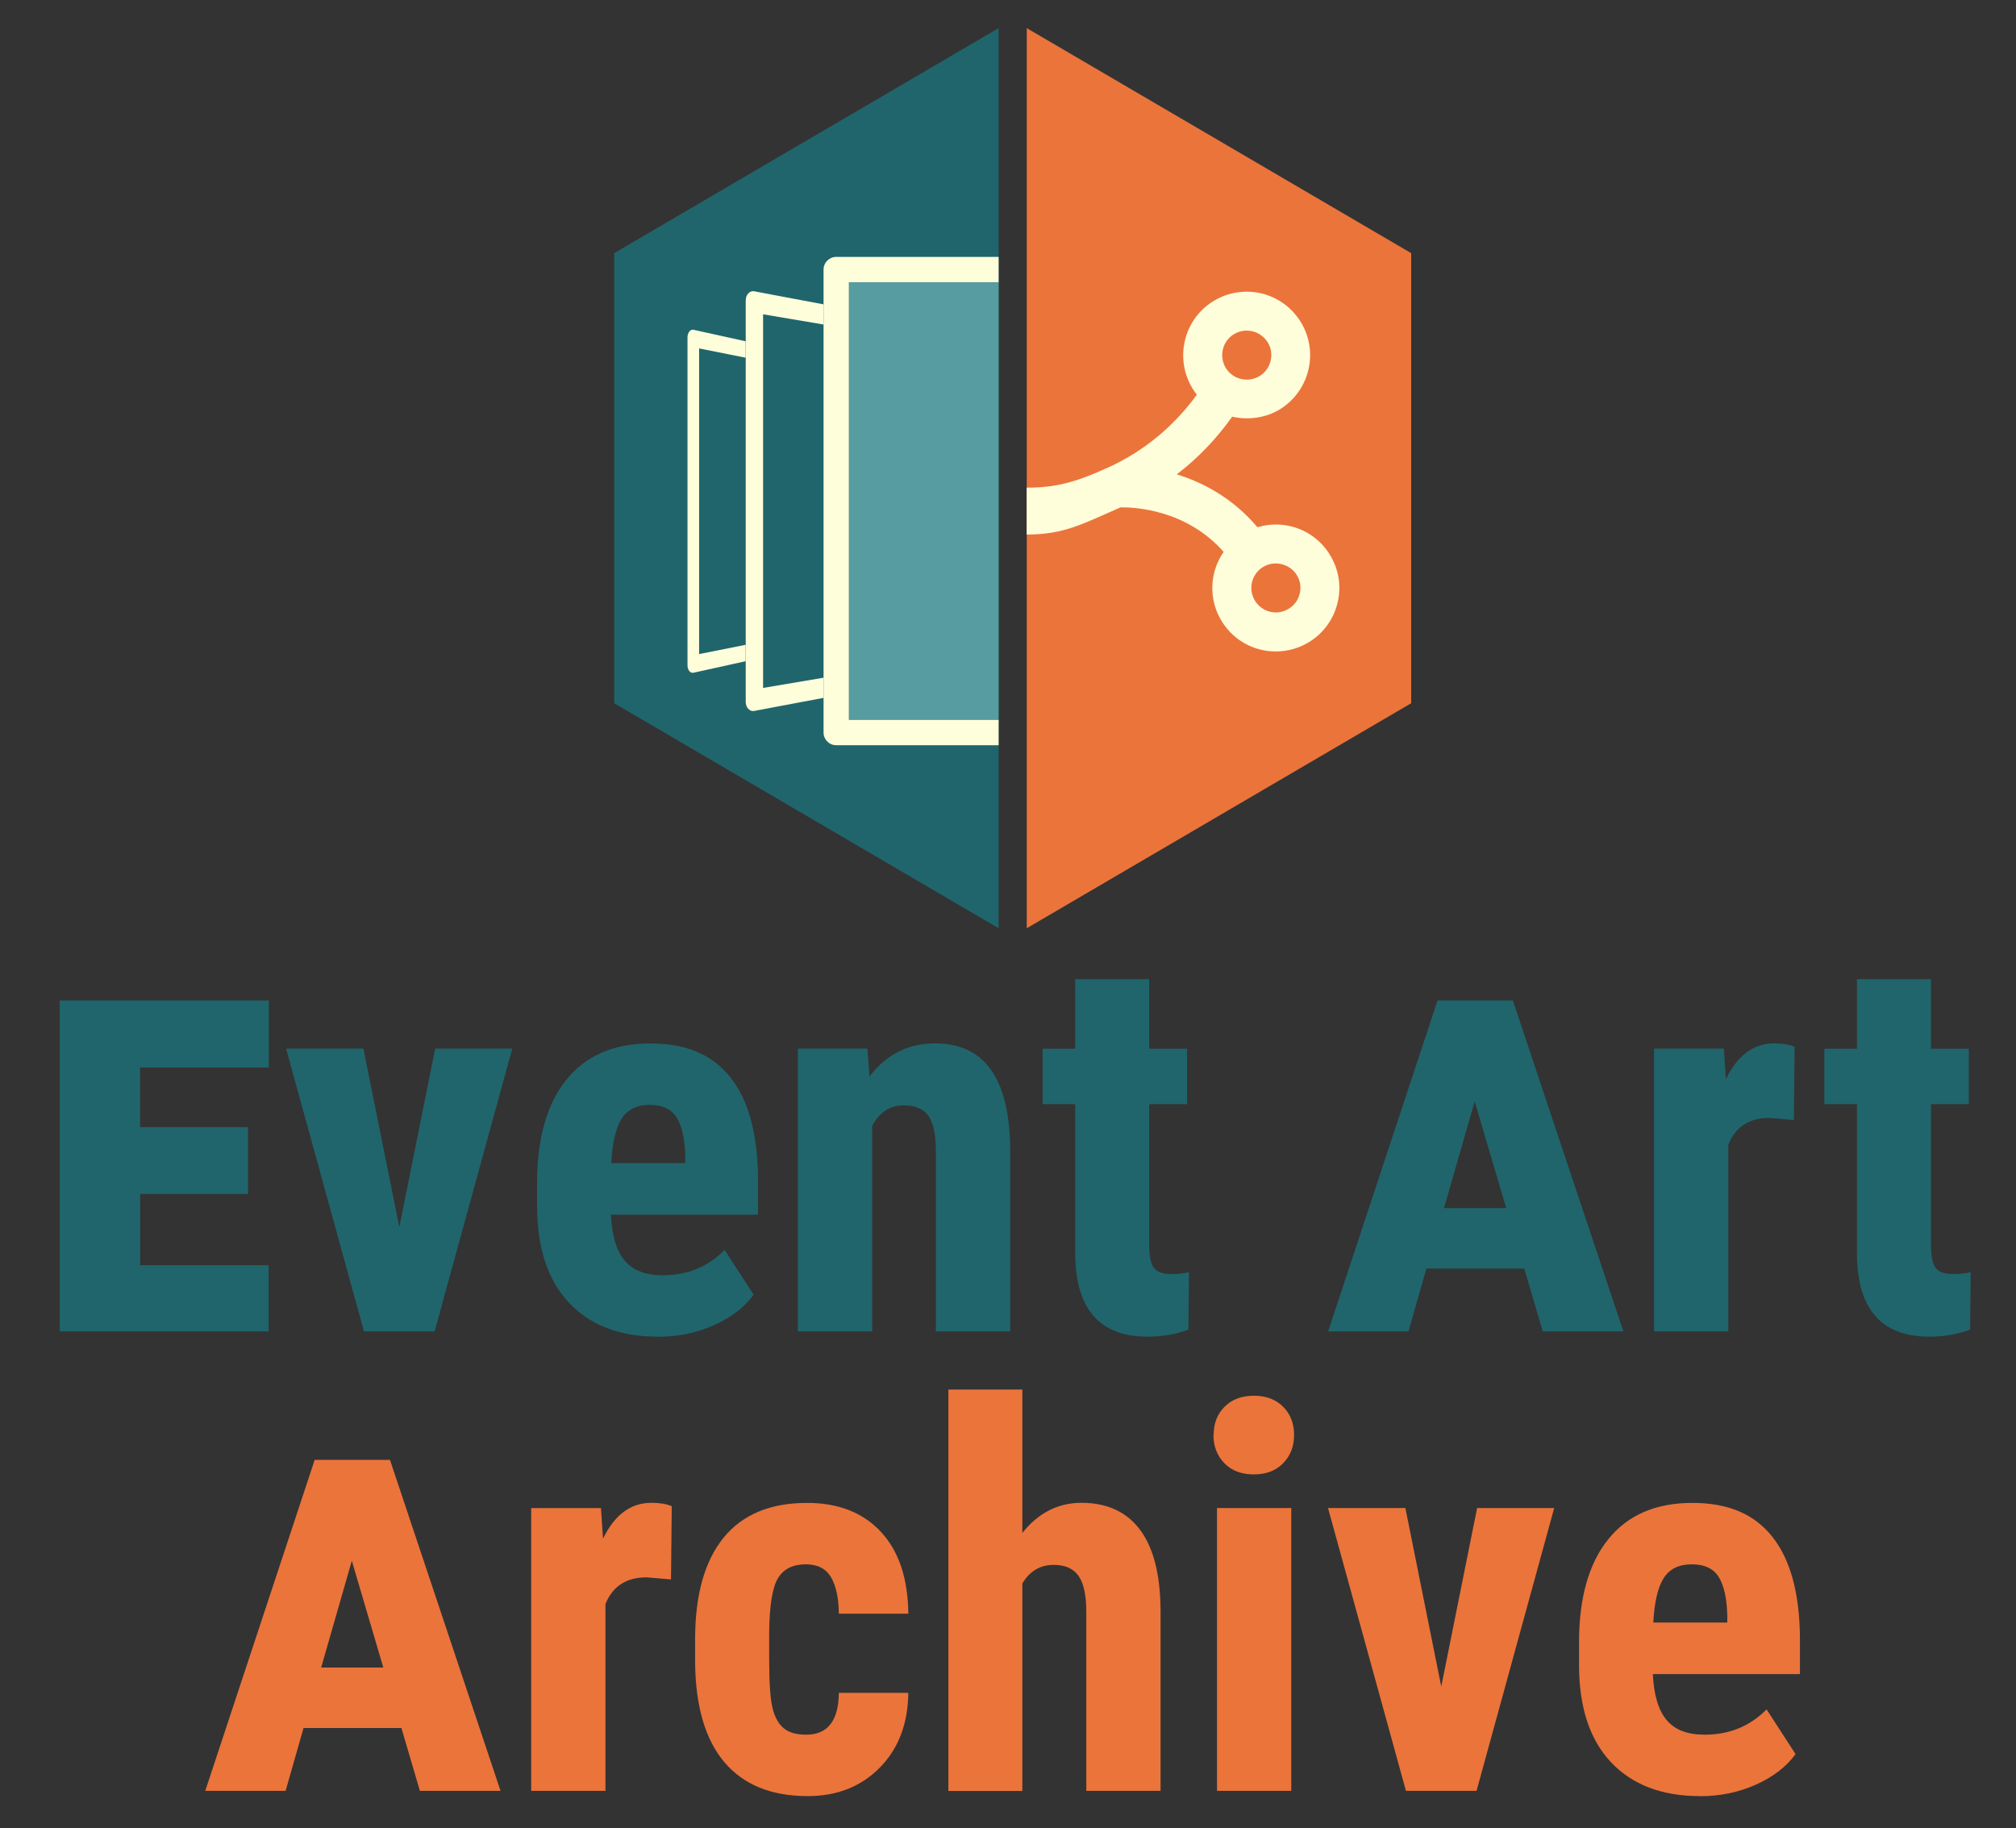 <?xml version="1.0" encoding="UTF-8"?><svg id="Layer_1" xmlns="http://www.w3.org/2000/svg" width="215" height="195" viewBox="0 0 215 195"><rect x="0" y="0" width="215" height="195" fill="#333333" stroke="none"/><defs><style>.cls-1{fill:#20656c;}.cls-1,.cls-2,.cls-3,.cls-4{stroke-width:0px;}.cls-2{fill:#fffedb;}.cls-3{fill:#579ca0;}.cls-4{fill:#eb743b;}</style></defs><polygon class="cls-4" points="109.5 3 109.5 99 150.5 75 150.5 27 109.5 3"/><polygon class="cls-1" points="106.5 3 65.5 27 65.5 75 106.5 99 106.5 3"/><path class="cls-2" d="M141.78,59.09c-1.24-1.97-3.38-3.15-5.72-3.15-.67,0-1.32.1-1.96.29-2.63-3.12-5.82-4.78-8.6-5.64,2.24-1.71,4.21-3.77,5.91-6.15,1.74.39,3.63.13,5.16-.83,3.16-2.01,4.1-6.2,2.1-9.35-1.25-1.97-3.39-3.15-5.72-3.15-1.28,0-2.53.36-3.62,1.05-3.15,1.99-4.09,6.18-2.11,9.34.13.21.27.4.42.6-2.51,3.44-5.71,6.06-9.52,7.79h-.01c-3.53,1.61-5.62,2.12-8.62,2.12v5c4,0,5.93-1.12,10.02-2.9,1.37-.02,6.96.18,10.99,4.75-1.51,2.16-1.66,5.11-.16,7.47,1.24,1.97,3.38,3.15,5.72,3.15,1.28,0,2.52-.36,3.61-1.04,1.54-.97,2.6-2.48,3-4.25.4-1.76.08-3.57-.89-5.09ZM131.56,35.67c.42-.27.9-.41,1.4-.41.9,0,1.73.46,2.22,1.22.77,1.21.4,2.84-.82,3.61-.41.26-.9.4-1.39.4s-.97-.13-1.39-.39c-.34-.21-.62-.49-.83-.82-.77-1.22-.41-2.85.81-3.62ZM138.62,63.27c-.15.69-.56,1.27-1.16,1.64-.41.26-.9.41-1.39.41-.91,0-1.73-.46-2.21-1.22-.75-1.18-.44-2.73.69-3.53l.12-.08c1.21-.77,2.87-.37,3.61.81.38.59.5,1.29.34,1.97Z"/><path class="cls-2" d="M74.56,69.73v-32.57l4.96.99v-1.75l-5.57-1.23s-.08-.01-.12,0c-.04,0-.08.01-.12.03-.04.02-.07.04-.11.07-.03.03-.07.06-.09.1-.03.04-.05.08-.08.12-.02.05-.04.1-.06.15s-.03.11-.04.17-.01.12-.01.18v34.95c0,.06,0,.12.01.18,0,.06.02.12.04.17.02.05.04.1.06.15.02.05.05.09.08.13.03.04.06.07.09.09.03.03.07.05.11.06.04.02.08.03.12.03.04,0,.08,0,.12,0l5.57-1.23v-1.75l-4.96.99Z"/><path class="cls-2" d="M81.38,73.37v-39.85l6.45,1.09v-2.15l-4.84-.91-2.53-.48c-.06-.01-.12-.02-.18-.01-.06,0-.12.01-.17.03-.06.02-.11.04-.16.08-.05.03-.1.07-.14.12-.04.05-.08.1-.12.15-.03.06-.06.12-.09.18-.02.07-.04.13-.05.21-.01.07-.02.15-.02.22v42.79c0,.08,0,.15.02.22.01.07.03.14.05.21.02.06.05.13.09.18.03.06.07.11.12.15.04.05.09.08.14.12.05.03.1.06.16.08.06.02.12.03.17.03.06,0,.12,0,.18-.01l2.53-.48,4.84-.91v-2.15l-6.45,1.09Z"/><rect class="cls-3" x="90.53" y="30.1" width="15.97" height="46.68"/><path class="cls-2" d="M87.83,28.75v49.38c0,.74.6,1.35,1.35,1.35h17.32v-2.7h-15.97V30.1h15.97v-2.7h-17.32c-.74,0-1.35.6-1.35,1.35Z"/><path class="cls-1" d="M26.46,127.34h-11.51v7.6h13.7v7.06H6.37v-35.3h22.3v7.15h-13.73v6.36h11.51v7.12Z"/><path class="cls-1" d="M42.59,130.85l3.82-19.01h8.22l-8.28,30.16h-7.53l-8.31-30.16h8.25l3.82,19.01Z"/><path class="cls-1" d="M70.16,142.56c-4.05,0-7.21-1.21-9.48-3.62-2.27-2.42-3.4-5.87-3.4-10.37v-2.4c0-4.76,1.04-8.43,3.12-11.01,2.08-2.58,5.06-3.87,8.95-3.87s6.64,1.21,8.56,3.63c1.91,2.42,2.89,6.01,2.93,10.76v3.87h-15.69c.11,2.24.6,3.88,1.48,4.91.87,1.04,2.22,1.55,4.04,1.55,2.64,0,4.84-.9,6.61-2.7l3.09,4.77c-.97,1.34-2.37,2.42-4.21,3.25-1.84.83-3.84,1.24-5.99,1.24ZM65.19,124.05h7.89v-.72c-.04-1.8-.33-3.17-.89-4.1-.56-.93-1.52-1.39-2.9-1.39s-2.37.49-3,1.48c-.62.99-.99,2.56-1.1,4.74Z"/><path class="cls-1" d="M92.51,111.84l.22,2.98c1.78-2.36,4.12-3.54,7-3.54,5.18,0,7.85,3.63,8,10.9v19.82h-7.92v-19.23c0-1.71-.26-2.95-.77-3.72-.51-.77-1.41-1.16-2.69-1.16-1.43,0-2.55.73-3.34,2.2v21.91h-7.92v-30.16h7.42Z"/><path class="cls-1" d="M122.56,104.43v7.42h4.04v5.91h-4.04v14.99c0,1.19.16,2.01.49,2.46.33.45.95.67,1.88.67.76,0,1.38-.07,1.87-.2l-.06,6.13c-1.34.5-2.79.75-4.35.75-5.09,0-7.67-2.92-7.72-8.76v-16.04h-3.48v-5.91h3.48v-7.42h7.89Z"/><path class="cls-1" d="M162.54,135.3h-10.42l-1.91,6.7h-8.57l11.67-35.3h8.03l11.79,35.3h-8.6l-1.97-6.7ZM153.99,128.85h6.64l-3.36-11.39-3.27,11.39Z"/><path class="cls-1" d="M191.32,119.45l-2.62-.22c-2.16,0-3.61.95-4.38,2.84v19.93h-7.92v-30.16h7.44l.22,3.26c1.24-2.55,2.96-3.82,5.16-3.82.89,0,1.62.12,2.17.36l-.08,7.8Z"/><path class="cls-1" d="M205.93,104.43v7.42h4.04v5.91h-4.04v14.99c0,1.19.16,2.01.49,2.46.33.45.95.67,1.88.67.76,0,1.38-.07,1.87-.2l-.06,6.13c-1.34.5-2.79.75-4.35.75-5.09,0-7.67-2.92-7.72-8.76v-16.04h-3.48v-5.91h3.48v-7.42h7.89Z"/><path class="cls-4" d="M42.79,184.3h-10.42l-1.91,6.7h-8.57l11.67-35.3h8.03l11.79,35.3h-8.6l-1.97-6.7ZM34.24,177.85h6.64l-3.36-11.39-3.27,11.39Z"/><path class="cls-4" d="M71.57,168.45l-2.62-.22c-2.16,0-3.61.95-4.38,2.84v19.93h-7.92v-30.16h7.44l.22,3.26c1.24-2.55,2.96-3.82,5.16-3.82.89,0,1.62.12,2.17.36l-.08,7.8Z"/><path class="cls-4" d="M85.98,185.01c2.29,0,3.45-1.49,3.48-4.46h7.41c-.04,3.29-1.05,5.95-3.04,7.97s-4.55,3.04-7.69,3.04c-3.88,0-6.85-1.21-8.89-3.62-2.04-2.42-3.08-5.97-3.12-10.68v-2.4c0-4.74,1.01-8.35,3.02-10.84,2.02-2.49,4.99-3.73,8.93-3.73,3.33,0,5.95,1.03,7.86,3.08s2.89,4.97,2.93,8.74h-7.41c-.02-1.69-.3-2.99-.84-3.9-.54-.91-1.43-1.37-2.68-1.37-1.38,0-2.36.49-2.96,1.46s-.91,2.87-.95,5.67v3.07c0,2.45.12,4.17.36,5.14.24.98.64,1.69,1.2,2.15s1.35.68,2.37.68Z"/><path class="cls-4" d="M109.03,163.49c1.71-2.14,3.81-3.21,6.3-3.21,2.75,0,4.84.97,6.27,2.9,1.43,1.93,2.16,4.81,2.17,8.64v19.18h-7.92v-19.09c0-1.76-.27-3.04-.82-3.83-.55-.79-1.44-1.18-2.66-1.18-1.43,0-2.55.66-3.34,1.98v22.13h-7.89v-42.81h7.89v15.3Z"/><path class="cls-4" d="M129.43,153.04c0-1.23.39-2.23,1.17-3.01s1.82-1.17,3.12-1.17,2.34.39,3.12,1.17c.78.78,1.17,1.78,1.17,3.01s-.39,2.21-1.16,3.01c-.77.8-1.82,1.2-3.14,1.2s-2.37-.4-3.14-1.2c-.77-.8-1.16-1.8-1.16-3.01ZM137.71,191h-7.92v-30.16h7.92v30.16Z"/><path class="cls-4" d="M153.71,179.85l3.82-19.01h8.22l-8.28,30.16h-7.53l-8.31-30.16h8.25l3.82,19.01Z"/><path class="cls-4" d="M181.28,191.56c-4.05,0-7.21-1.21-9.48-3.62-2.27-2.42-3.4-5.87-3.4-10.37v-2.4c0-4.76,1.04-8.43,3.12-11.01,2.08-2.58,5.06-3.87,8.95-3.87s6.64,1.21,8.56,3.63c1.91,2.42,2.89,6.01,2.93,10.76v3.87h-15.69c.11,2.24.6,3.88,1.48,4.91.87,1.04,2.22,1.55,4.04,1.55,2.64,0,4.84-.9,6.61-2.7l3.09,4.77c-.97,1.34-2.37,2.42-4.21,3.25-1.84.83-3.84,1.24-5.99,1.24ZM176.32,173.05h7.89v-.72c-.04-1.8-.33-3.17-.89-4.1-.56-.93-1.52-1.39-2.9-1.39s-2.37.49-3,1.48c-.62.99-.99,2.56-1.1,4.74Z"/></svg>